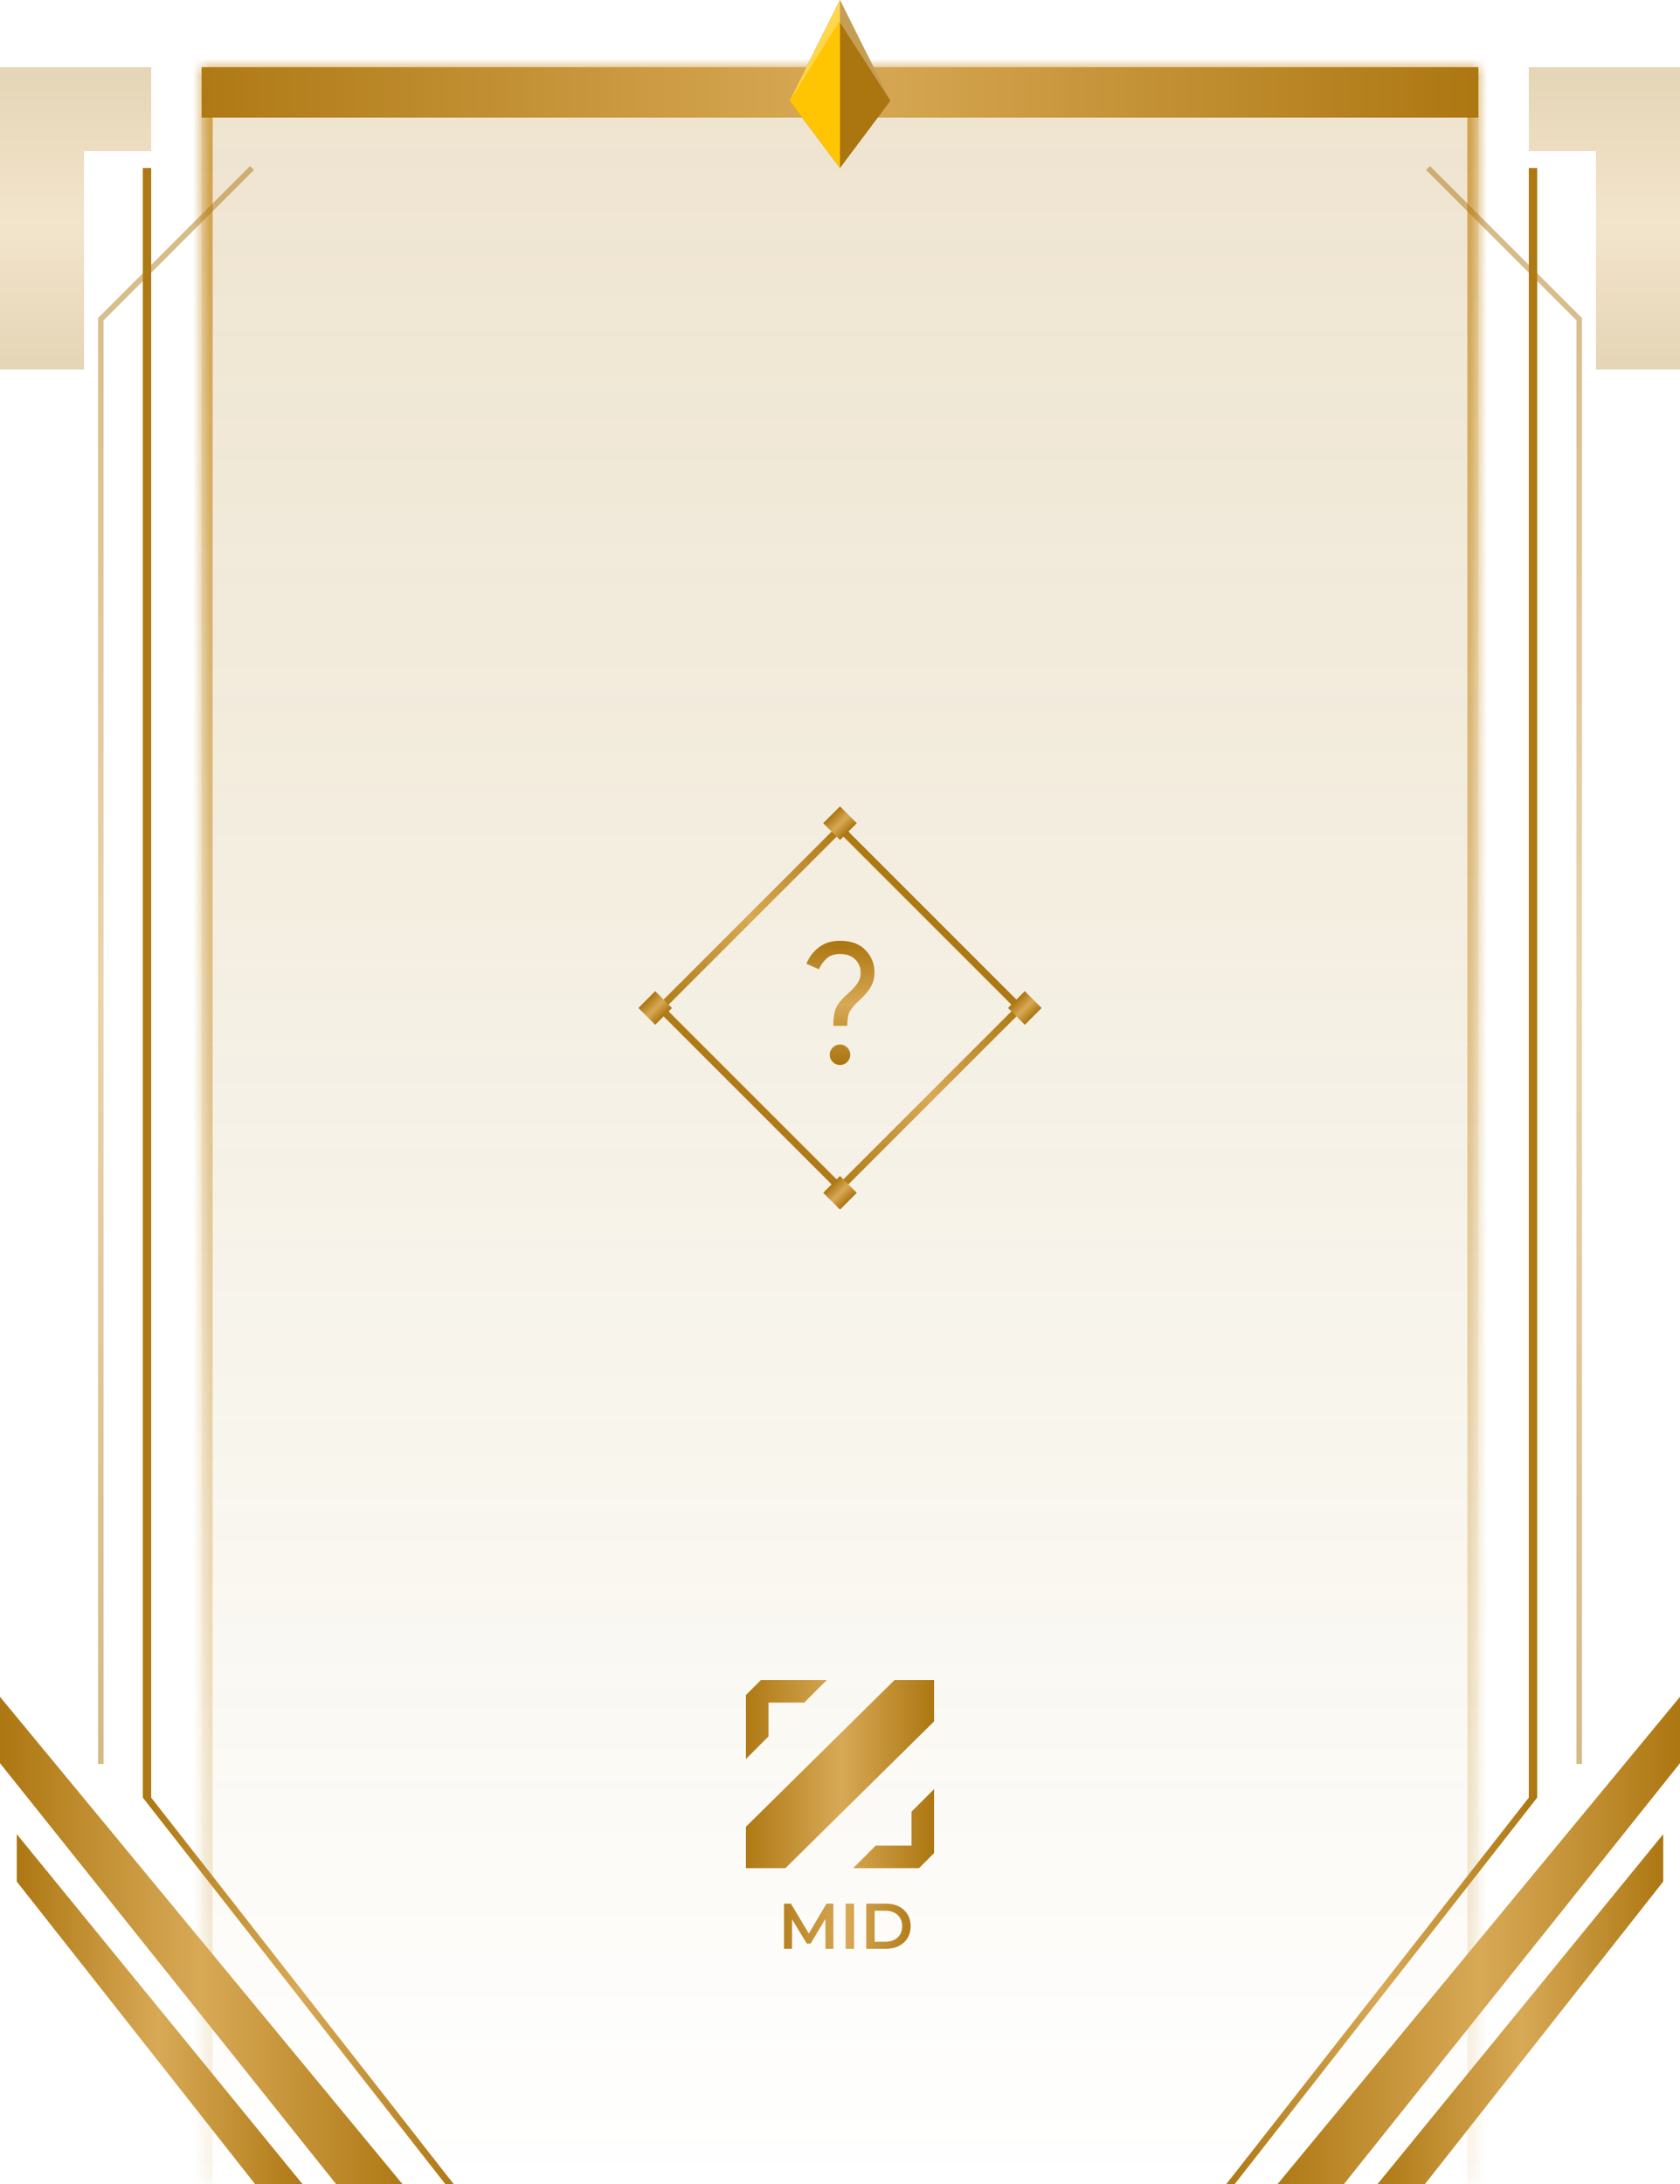 <svg width="100" height="130" viewBox="0 0 100 130" fill="none" xmlns="http://www.w3.org/2000/svg">
<g id="empty-mid">
<g id="Rectangle 213" filter="url(#filter0_b_2252_91015)">
<mask id="path-1-inside-1_2252_91015" fill="white">
<path d="M12 4H88V130H12V4Z"/>
</mask>
<path d="M12 4H88V130H12V4Z" fill="url(#paint0_linear_2252_91015)" fill-opacity="0.2"/>
<path d="M12 4V3.341H11.341V4H12ZM88 4H88.659V3.341H88V4ZM12 4.659H88V3.341H12V4.659ZM87.341 4V130H88.659V4H87.341ZM12.659 130V4H11.341V130H12.659Z" fill="url(#paint1_linear_2252_91015)" mask="url(#path-1-inside-1_2252_91015)"/>
</g>
<rect id="Rectangle 214" x="12" y="4" width="76" height="3" fill="url(#paint2_linear_2252_91015)"/>
<path id="Vector (Stroke)" fill-rule="evenodd" clip-rule="evenodd" d="M50 49.598L39.598 60L50 70.402L60.402 60L50 49.598ZM50 49L61 60L50 71L39 60L50 49Z" fill="url(#paint3_linear_2252_91015)"/>
<g id="question_mark">
<path id="question_mark_2" d="M49.602 61.06C49.602 60.599 49.656 60.246 49.762 60.001C49.868 59.756 50.09 59.484 50.427 59.186C50.69 58.952 50.889 58.74 51.024 58.55C51.16 58.359 51.228 58.144 51.228 57.902C51.228 57.582 51.119 57.316 50.901 57.104C50.683 56.892 50.383 56.786 50 56.786C49.652 56.786 49.38 56.88 49.186 57.067C48.992 57.254 48.844 57.462 48.743 57.693L48 57.366C48.158 56.976 48.405 56.651 48.741 56.39C49.077 56.13 49.496 56 50 56C50.658 56 51.165 56.185 51.519 56.556C51.874 56.927 52.052 57.368 52.052 57.877C52.052 58.196 51.983 58.477 51.844 58.721C51.706 58.964 51.497 59.218 51.216 59.481C50.862 59.806 50.644 60.061 50.559 60.248C50.475 60.436 50.433 60.706 50.433 61.06H49.602ZM50 63.394C49.834 63.394 49.69 63.333 49.57 63.213C49.45 63.093 49.389 62.949 49.389 62.783C49.389 62.616 49.45 62.473 49.57 62.352C49.69 62.232 49.834 62.172 50 62.172C50.167 62.172 50.31 62.232 50.431 62.352C50.551 62.473 50.611 62.616 50.611 62.783C50.611 62.949 50.551 63.093 50.431 63.213C50.31 63.333 50.167 63.394 50 63.394Z" fill="url(#paint4_linear_2252_91015)"/>
</g>
<g id="Group 221">
<path id="Vector 145" d="M100 101L76.049 130H80L100 104.951V101Z" fill="url(#paint5_linear_2252_91015)"/>
<path id="Vector 146" d="M99 109.178L82 130H84.822L99 112V109.178Z" fill="url(#paint6_linear_2252_91015)"/>
<path id="Vector 149 (Stroke)" fill-rule="evenodd" clip-rule="evenodd" d="M91 107V10H91.5V107L73.5 130H73L91 107Z" fill="url(#paint7_linear_2252_91015)"/>
<path id="Vector 150 (Stroke)" opacity="0.5" fill-rule="evenodd" clip-rule="evenodd" d="M93.835 19.068L84.883 10.116L85.116 9.884L94.165 18.932V105H93.835V19.068Z" fill="url(#paint8_linear_2252_91015)"/>
<path id="Vector 153" opacity="0.3" d="M100 4H91V9H95V22H100V4Z" fill="url(#paint9_linear_2252_91015)"/>
</g>
<g id="Group 222">
<path id="Vector 145_2" d="M0 101L23.951 130H20L0 104.951V101Z" fill="url(#paint10_linear_2252_91015)"/>
<path id="Vector 146_2" d="M1 109.178L18 130H15.178L1 112V109.178Z" fill="url(#paint11_linear_2252_91015)"/>
<path id="Vector 149 (Stroke)_2" fill-rule="evenodd" clip-rule="evenodd" d="M9 107V10H8.5V107L26.5 130H27L9 107Z" fill="url(#paint12_linear_2252_91015)"/>
<path id="Vector 150 (Stroke)_2" opacity="0.5" fill-rule="evenodd" clip-rule="evenodd" d="M6.165 19.068L15.117 10.116L14.884 9.884L5.835 18.932V105H6.165V19.068Z" fill="url(#paint13_linear_2252_91015)"/>
<path id="Vector 153_2" opacity="0.3" d="M0 4H9V9H5V22H0V4Z" fill="url(#paint14_linear_2252_91015)"/>
</g>
<g id="diamond">
<path id="Polygon 38" d="M50 0L53 6L50 10L47 6L50 0Z" fill="#AB750F"/>
<path id="Vector 108" d="M47 6L50 0V10L47 6Z" fill="#FFC502"/>
<path id="highlight" d="M49.962 1.279L53 6L50 9.29832e-05C48.828 2.343 48.172 3.657 47 6L49.962 1.279Z" fill="white" fill-opacity="0.3"/>
</g>
<path id="Vector" d="M50 48L49 49L50 50L51 49L50 48Z" fill="url(#paint15_linear_2252_91015)"/>
<path id="Vector_2" d="M50 70L49 71L50 72L51 71L50 70Z" fill="url(#paint16_linear_2252_91015)"/>
<path id="Vector_3" d="M61 59L60 60L61 61L62 60L61 59Z" fill="url(#paint17_linear_2252_91015)"/>
<path id="Vector_4" d="M39 59L38 60L39 61L40 60L39 59Z" fill="url(#paint18_linear_2252_91015)"/>
<g id="icon-mid">
<g id="Mid" clip-path="url(#clip0_2252_91015)">
<path id="Union" fill-rule="evenodd" clip-rule="evenodd" d="M49.216 100H45.296L44.4 100.896V104.704L45.744 103.36V101.344H47.872L49.216 100ZM50.784 111.2H54.704L55.6 110.304V106.496L54.256 107.84V109.856H52.128L50.784 111.2ZM55.6 102.464V100H53.248L44.4 108.736V111.2H46.752L55.6 102.464Z" fill="url(#paint19_linear_2252_91015)"/>
</g>
<path id="MID" d="M46.668 116V113.312H47.079L48.254 115.274H48.039L49.195 113.312H49.605L49.609 116H49.137L49.133 114.053H49.233L48.25 115.693H48.027L47.029 114.053H47.144V116H46.668ZM50.335 116V113.312H50.835V116H50.335ZM51.562 116V113.312H52.737C53.029 113.312 53.285 113.368 53.505 113.481C53.725 113.594 53.896 113.75 54.019 113.949C54.142 114.149 54.204 114.385 54.204 114.656C54.204 114.925 54.142 115.16 54.019 115.363C53.896 115.562 53.725 115.718 53.505 115.831C53.285 115.944 53.029 116 52.737 116H51.562ZM52.061 115.578H52.714C52.916 115.578 53.09 115.539 53.236 115.462C53.384 115.386 53.498 115.278 53.578 115.14C53.66 115.002 53.701 114.84 53.701 114.656C53.701 114.469 53.66 114.308 53.578 114.172C53.498 114.034 53.384 113.926 53.236 113.85C53.09 113.773 52.916 113.734 52.714 113.734H52.061V115.578Z" fill="url(#paint20_linear_2252_91015)"/>
</g>
</g>
<defs>
<filter id="filter0_b_2252_91015" x="7.451" y="-0.549" width="85.097" height="135.097" filterUnits="userSpaceOnUse" color-interpolation-filters="sRGB">
<feFlood flood-opacity="0" result="BackgroundImageFix"/>
<feGaussianBlur in="BackgroundImageFix" stdDeviation="2.274"/>
<feComposite in2="SourceAlpha" operator="in" result="effect1_backgroundBlur_2252_91015"/>
<feBlend mode="normal" in="SourceGraphic" in2="effect1_backgroundBlur_2252_91015" result="shape"/>
</filter>
<linearGradient id="paint0_linear_2252_91015" x1="50" y1="4" x2="50" y2="130" gradientUnits="userSpaceOnUse">
<stop stop-color="#AB750F"/>
<stop offset="1" stop-color="#997601" stop-opacity="0"/>
</linearGradient>
<linearGradient id="paint1_linear_2252_91015" x1="50" y1="4" x2="50" y2="142.866" gradientUnits="userSpaceOnUse">
<stop stop-color="#D1A14A"/>
<stop offset="1" stop-color="#D1A14A" stop-opacity="0"/>
</linearGradient>
<linearGradient id="paint2_linear_2252_91015" x1="8.447" y1="5.5" x2="89.39" y2="5.5" gradientUnits="userSpaceOnUse">
<stop stop-color="#AB750F"/>
<stop offset="0.516" stop-color="#D8A956"/>
<stop offset="1" stop-color="#AB750F"/>
</linearGradient>
<linearGradient id="paint3_linear_2252_91015" x1="43.986" y1="66.014" x2="55.701" y2="54.299" gradientUnits="userSpaceOnUse">
<stop stop-color="#AB750F"/>
<stop offset="0.516" stop-color="#D8A956"/>
<stop offset="1" stop-color="#AB750F"/>
</linearGradient>
<linearGradient id="paint4_linear_2252_91015" x1="50.026" y1="56" x2="50.026" y2="63.394" gradientUnits="userSpaceOnUse">
<stop stop-color="#AB750F"/>
<stop offset="0.516" stop-color="#D8A956"/>
<stop offset="1" stop-color="#AB750F"/>
</linearGradient>
<linearGradient id="paint5_linear_2252_91015" x1="74.929" y1="115.5" x2="100.438" y2="115.5" gradientUnits="userSpaceOnUse">
<stop stop-color="#AB750F"/>
<stop offset="0.516" stop-color="#D8A956"/>
<stop offset="1" stop-color="#AB750F"/>
</linearGradient>
<linearGradient id="paint6_linear_2252_91015" x1="81.205" y1="119.589" x2="99.311" y2="119.589" gradientUnits="userSpaceOnUse">
<stop stop-color="#AB750F"/>
<stop offset="0.516" stop-color="#D8A956"/>
<stop offset="1" stop-color="#AB750F"/>
</linearGradient>
<linearGradient id="paint7_linear_2252_91015" x1="72.135" y1="70.001" x2="91.838" y2="70.001" gradientUnits="userSpaceOnUse">
<stop stop-color="#AB750F"/>
<stop offset="0.516" stop-color="#D8A956"/>
<stop offset="1" stop-color="#AB750F"/>
</linearGradient>
<linearGradient id="paint8_linear_2252_91015" x1="89.524" y1="9.884" x2="89.524" y2="105" gradientUnits="userSpaceOnUse">
<stop stop-color="#AB750F"/>
<stop offset="0.516" stop-color="#D8A956"/>
<stop offset="1" stop-color="#AB750F"/>
</linearGradient>
<linearGradient id="paint9_linear_2252_91015" x1="95.5" y1="4" x2="95.5" y2="22" gradientUnits="userSpaceOnUse">
<stop stop-color="#AB750F"/>
<stop offset="0.516" stop-color="#D8A956"/>
<stop offset="1" stop-color="#AB750F"/>
</linearGradient>
<linearGradient id="paint10_linear_2252_91015" x1="25.071" y1="115.5" x2="-0.438" y2="115.5" gradientUnits="userSpaceOnUse">
<stop stop-color="#AB750F"/>
<stop offset="0.516" stop-color="#D8A956"/>
<stop offset="1" stop-color="#AB750F"/>
</linearGradient>
<linearGradient id="paint11_linear_2252_91015" x1="18.795" y1="119.589" x2="0.689" y2="119.589" gradientUnits="userSpaceOnUse">
<stop stop-color="#AB750F"/>
<stop offset="0.516" stop-color="#D8A956"/>
<stop offset="1" stop-color="#AB750F"/>
</linearGradient>
<linearGradient id="paint12_linear_2252_91015" x1="27.865" y1="70.001" x2="8.162" y2="70.001" gradientUnits="userSpaceOnUse">
<stop stop-color="#AB750F"/>
<stop offset="0.516" stop-color="#D8A956"/>
<stop offset="1" stop-color="#AB750F"/>
</linearGradient>
<linearGradient id="paint13_linear_2252_91015" x1="10.476" y1="9.884" x2="10.476" y2="105" gradientUnits="userSpaceOnUse">
<stop stop-color="#AB750F"/>
<stop offset="0.516" stop-color="#D8A956"/>
<stop offset="1" stop-color="#AB750F"/>
</linearGradient>
<linearGradient id="paint14_linear_2252_91015" x1="4.5" y1="4" x2="4.5" y2="22" gradientUnits="userSpaceOnUse">
<stop stop-color="#AB750F"/>
<stop offset="0.516" stop-color="#D8A956"/>
<stop offset="1" stop-color="#AB750F"/>
</linearGradient>
<linearGradient id="paint15_linear_2252_91015" x1="49.5" y1="48.5" x2="50.5" y2="49.5" gradientUnits="userSpaceOnUse">
<stop stop-color="#AB750F"/>
<stop offset="0.516" stop-color="#D8A956"/>
<stop offset="1" stop-color="#AB750F"/>
</linearGradient>
<linearGradient id="paint16_linear_2252_91015" x1="49.5" y1="70.5" x2="50.5" y2="71.5" gradientUnits="userSpaceOnUse">
<stop stop-color="#AB750F"/>
<stop offset="0.516" stop-color="#D8A956"/>
<stop offset="1" stop-color="#AB750F"/>
</linearGradient>
<linearGradient id="paint17_linear_2252_91015" x1="60.5" y1="59.5" x2="61.5" y2="60.5" gradientUnits="userSpaceOnUse">
<stop stop-color="#AB750F"/>
<stop offset="0.516" stop-color="#D8A956"/>
<stop offset="1" stop-color="#AB750F"/>
</linearGradient>
<linearGradient id="paint18_linear_2252_91015" x1="38.5" y1="59.5" x2="39.5" y2="60.5" gradientUnits="userSpaceOnUse">
<stop stop-color="#AB750F"/>
<stop offset="0.516" stop-color="#D8A956"/>
<stop offset="1" stop-color="#AB750F"/>
</linearGradient>
<linearGradient id="paint19_linear_2252_91015" x1="43.876" y1="105.6" x2="55.805" y2="105.6" gradientUnits="userSpaceOnUse">
<stop stop-color="#AB750F"/>
<stop offset="0.516" stop-color="#D8A956"/>
<stop offset="1" stop-color="#AB750F"/>
</linearGradient>
<linearGradient id="paint20_linear_2252_91015" x1="45.419" y1="114.5" x2="55.005" y2="114.5" gradientUnits="userSpaceOnUse">
<stop stop-color="#AB750F"/>
<stop offset="0.516" stop-color="#D8A956"/>
<stop offset="1" stop-color="#AB750F"/>
</linearGradient>
<clipPath id="clip0_2252_91015">
<rect width="11.2" height="11.2" fill="white" transform="translate(44.4 100)"/>
</clipPath>
</defs>
</svg>

